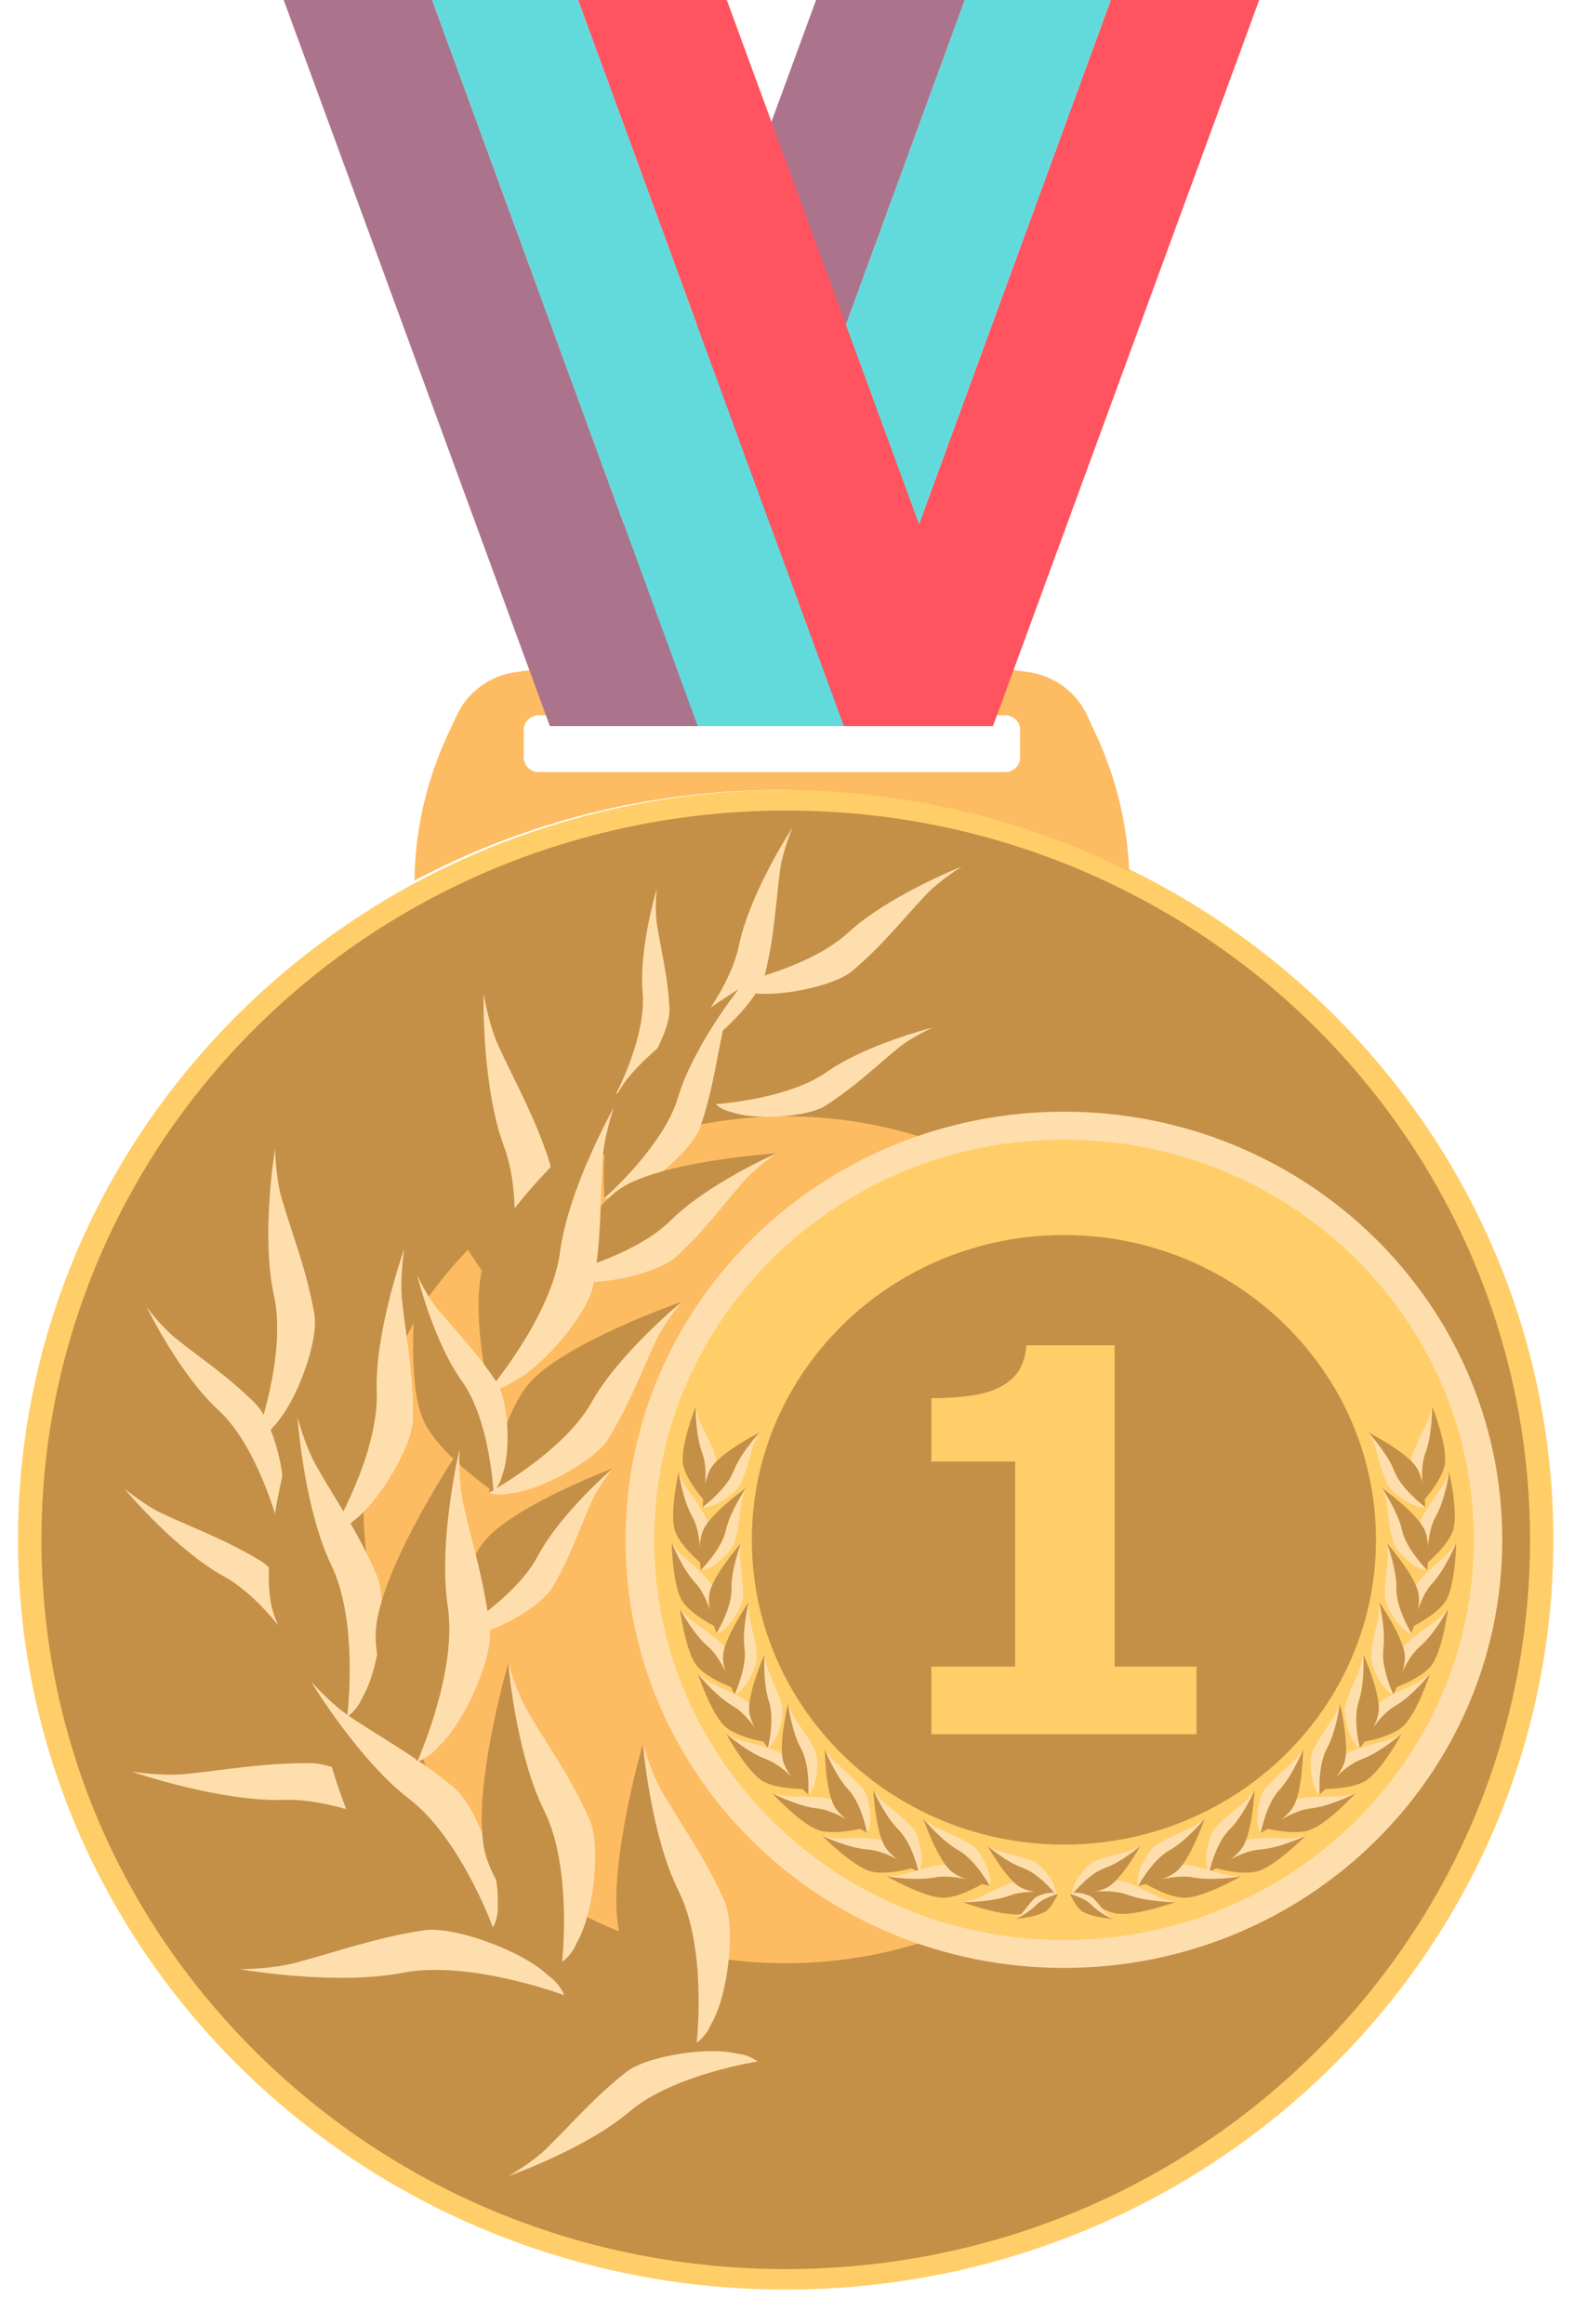 <?xml version="1.0" encoding="UTF-8" standalone="no"?>
<svg width="21" height="31" viewBox="0 0 21 31" fill="none" xmlns="http://www.w3.org/2000/svg">
   <path d="M15.135 11.626C18.453 13.28 20.725 16.649 20.725 20.537C20.725 26.06 16.139 30.537 10.482 30.537C4.826 30.537 0.24 26.06 0.24 20.537C0.24 16.741 2.407 13.438 5.599 11.744C7.051 10.975 8.714 10.537 10.482 10.537C12.157 10.537 13.739 10.93 15.135 11.626Z" fill="#FFCE68"/>
   <path d="M10.482 30.128C7.858 30.128 5.392 29.13 3.537 27.319C1.681 25.507 0.66 23.099 0.66 20.537C0.66 17.017 2.629 13.786 5.8 12.104C7.228 11.347 8.847 10.947 10.482 10.947C12.054 10.947 13.555 11.298 14.944 11.991C16.532 12.782 17.872 13.982 18.818 15.461C19.791 16.98 20.305 18.736 20.305 20.537C20.305 23.099 19.284 25.507 17.428 27.319C15.573 29.13 13.106 30.128 10.482 30.128Z" fill="#FDBC62"/>
   <path d="M10.482 28.958C8.179 28.958 6.013 28.082 4.384 26.492C2.755 24.901 1.858 22.786 1.858 20.537C1.858 17.447 3.587 14.61 6.371 13.132C7.625 12.467 9.046 12.116 10.482 12.116C11.862 12.116 13.18 12.424 14.4 13.033C15.794 13.728 16.971 14.781 17.802 16.08C18.656 17.414 19.108 18.955 19.108 20.537C19.108 22.786 18.211 24.901 16.581 26.492C14.952 28.082 12.786 28.958 10.482 28.958Z" stroke="#C49047" stroke-width="2.611" stroke-miterlimit="10"/>
   <path d="M10.483 26.247C8.92 26.247 7.452 25.653 6.347 24.575C5.243 23.496 4.634 22.062 4.634 20.537C4.634 18.442 5.807 16.518 7.694 15.516C8.545 15.065 9.509 14.827 10.483 14.827C11.418 14.827 12.312 15.036 13.139 15.448C14.085 15.92 14.882 16.634 15.446 17.515C16.025 18.419 16.331 19.465 16.331 20.537C16.331 22.062 15.723 23.496 14.618 24.575C13.514 25.653 12.045 26.247 10.483 26.247V26.247Z" stroke="#FDBC62" stroke-width="1.865" stroke-miterlimit="10"/>
   <path d="M10.482 27.49C8.58 27.49 6.792 26.767 5.447 25.454C4.102 24.14 3.361 22.394 3.361 20.537C3.361 17.985 4.789 15.643 7.087 14.423C8.123 13.874 9.297 13.584 10.482 13.584C11.622 13.584 12.71 13.839 13.717 14.341C14.868 14.915 15.84 15.785 16.526 16.857C17.231 17.959 17.604 19.231 17.604 20.537C17.604 22.394 16.863 24.14 15.518 25.454C14.173 26.767 12.385 27.49 10.482 27.49V27.49Z" stroke="#C49047" stroke-width="2.611" stroke-miterlimit="10"/>
   <path d="M13.61 10.103V9.734C13.61 9.627 13.521 9.54 13.411 9.54H7.186C7.077 9.54 6.988 9.627 6.988 9.734V10.103C6.988 10.211 7.077 10.298 7.186 10.298H13.411C13.521 10.298 13.61 10.211 13.61 10.103ZM14.636 9.827C14.897 10.395 15.042 11.006 15.065 11.626C13.669 10.93 12.088 10.537 10.413 10.537C8.644 10.537 6.981 10.975 5.53 11.744C5.537 11.084 5.684 10.431 5.961 9.827L6.091 9.546C6.235 9.231 6.535 9.011 6.885 8.963L7.266 8.91C9.278 8.635 11.32 8.635 13.332 8.91L13.713 8.963C14.063 9.011 14.363 9.231 14.507 9.546L14.636 9.827Z" fill="#FDBC62"/>
   <path d="M16.8 0L13.249 9.683H11.276L14.817 0.008V0H16.8Z" fill="#FF545F"/>
   <path d="M14.817 0V0.008L11.276 9.683H9.327L12.868 0.008V0H14.817Z" fill="#62DADC"/>
   <path d="M12.868 0V0.008L9.327 9.683H7.337L10.888 0H12.868Z" fill="#AC748C"/>
   <path d="M20.043 20.537C20.043 23.691 17.425 26.247 14.195 26.247C10.965 26.247 8.346 23.691 8.346 20.537C8.346 17.383 10.965 14.827 14.195 14.827C17.425 14.827 20.043 17.383 20.043 20.537Z" fill="#FFDEAE"/>
   <path d="M3.785 0L7.336 9.683H9.309L5.769 0.008V0H3.785Z" fill="#AC748C"/>
   <path d="M5.769 0V0.008L9.309 9.683H11.258L7.717 0.008V0H5.769Z" fill="#62DADC"/>
   <path d="M7.717 0V0.008L11.258 9.683H13.248L9.697 0H7.717Z" fill="#FF545F"/>
   <path d="M19.663 20.537C19.663 23.485 17.215 25.875 14.195 25.875C11.175 25.875 8.728 23.485 8.728 20.537C8.728 17.589 11.175 15.199 14.195 15.199C17.215 15.199 19.663 17.589 19.663 20.537Z" fill="#FFCE68"/>
   <path d="M18.358 20.537C18.358 22.782 16.494 24.602 14.195 24.602C11.896 24.602 10.031 22.782 10.031 20.537C10.031 18.292 11.896 16.472 14.195 16.472C16.494 16.472 18.358 18.292 18.358 20.537Z" fill="#C49047"/>
   <path d="M15.964 23.131H12.426V22.228H13.543V19.493H12.426V18.648C12.597 18.648 12.761 18.639 12.917 18.619C13.074 18.599 13.204 18.565 13.309 18.516C13.432 18.459 13.524 18.383 13.586 18.291C13.648 18.198 13.684 18.082 13.693 17.943H14.871V22.228H15.964V23.131Z" fill="#FFCE68"/>
   <path d="M9.282 18.759C9.282 18.759 9.282 18.76 9.282 18.76C9.282 18.785 9.28 19.14 9.371 19.376C9.465 19.62 9.385 20 9.385 20C9.385 20 9.129 19.714 9.11 19.505C9.088 19.254 9.276 18.774 9.282 18.759Z" fill="#C49047"/>
   <path d="M9.341 18.966C9.412 19.121 9.485 19.245 9.546 19.429C9.582 19.537 9.529 19.813 9.449 19.927C9.422 19.979 9.383 20 9.383 20C9.383 20 9.461 19.62 9.369 19.376C9.28 19.14 9.281 18.785 9.282 18.76C9.284 18.774 9.304 18.885 9.341 18.966Z" fill="#FFDEAE"/>
   <path d="M10.137 19.102C10.137 19.103 10.137 19.103 10.137 19.103C10.12 19.122 9.879 19.387 9.788 19.623C9.693 19.867 9.376 20.101 9.376 20.101C9.376 20.101 9.377 19.721 9.504 19.552C9.657 19.349 10.123 19.11 10.137 19.102Z" fill="#C49047"/>
   <path d="M10.043 19.297C9.993 19.46 9.965 19.601 9.888 19.78C9.842 19.885 9.615 20.057 9.476 20.09C9.421 20.111 9.376 20.101 9.376 20.101C9.376 20.101 9.693 19.867 9.788 19.623C9.879 19.387 10.12 19.122 10.137 19.103C10.13 19.115 10.069 19.212 10.043 19.297Z" fill="#FFDEAE"/>
   <path d="M9.055 19.628C9.055 19.629 9.056 19.629 9.056 19.629C9.059 19.654 9.111 20.005 9.236 20.226C9.366 20.454 9.344 20.841 9.344 20.841C9.344 20.841 9.047 20.595 8.998 20.391C8.938 20.146 9.052 19.644 9.055 19.628Z" fill="#C49047"/>
   <path d="M9.147 19.825C9.242 19.967 9.334 20.079 9.424 20.253C9.476 20.354 9.464 20.635 9.4 20.759C9.381 20.815 9.344 20.841 9.344 20.841C9.344 20.841 9.366 20.454 9.236 20.226C9.111 20.005 9.059 19.654 9.056 19.629C9.06 19.643 9.097 19.75 9.147 19.825Z" fill="#FFDEAE"/>
   <path d="M9.953 19.846C9.953 19.846 9.953 19.846 9.953 19.847C9.939 19.867 9.74 20.165 9.685 20.411C9.629 20.666 9.35 20.942 9.35 20.942C9.35 20.942 9.293 20.567 9.394 20.382C9.515 20.159 9.94 19.855 9.953 19.846Z" fill="#C49047"/>
   <path d="M9.889 20.052C9.864 20.22 9.858 20.364 9.808 20.552C9.779 20.662 9.58 20.865 9.447 20.917C9.396 20.947 9.35 20.942 9.35 20.942C9.35 20.942 9.629 20.666 9.685 20.411C9.74 20.165 9.939 19.867 9.953 19.847C9.948 19.86 9.903 19.964 9.889 20.052Z" fill="#FFDEAE"/>
   <path d="M8.962 20.572C8.962 20.573 8.963 20.573 8.963 20.573C8.972 20.596 9.105 20.926 9.28 21.113C9.46 21.305 9.53 21.687 9.53 21.687C9.53 21.687 9.183 21.515 9.087 21.327C8.971 21.102 8.962 20.588 8.962 20.572Z" fill="#C49047"/>
   <path d="M9.097 20.742C9.224 20.86 9.34 20.948 9.468 21.096C9.543 21.183 9.598 21.459 9.565 21.595C9.56 21.653 9.53 21.687 9.53 21.687C9.53 21.687 9.46 21.305 9.279 21.113C9.105 20.926 8.972 20.596 8.962 20.573C8.97 20.585 9.032 20.681 9.097 20.742Z" fill="#FFDEAE"/>
   <path d="M9.887 20.581C9.887 20.581 9.887 20.581 9.887 20.582C9.878 20.605 9.755 20.939 9.76 21.191C9.766 21.452 9.56 21.784 9.56 21.784C9.56 21.784 9.416 21.431 9.47 21.228C9.535 20.984 9.876 20.593 9.887 20.581Z" fill="#C49047"/>
   <path d="M9.874 20.796C9.889 20.965 9.917 21.106 9.913 21.301C9.911 21.414 9.766 21.657 9.649 21.737C9.606 21.778 9.56 21.784 9.56 21.784C9.56 21.784 9.766 21.452 9.76 21.191C9.755 20.939 9.878 20.605 9.887 20.582C9.885 20.595 9.866 20.707 9.874 20.796Z" fill="#FFDEAE"/>
   <path d="M9.071 21.457C9.071 21.458 9.072 21.458 9.072 21.458C9.083 21.48 9.253 21.794 9.447 21.96C9.649 22.133 9.761 22.504 9.761 22.504C9.761 22.504 9.397 22.37 9.28 22.195C9.139 21.983 9.073 21.473 9.071 21.457Z" fill="#C49047"/>
   <path d="M9.225 21.612C9.364 21.715 9.489 21.79 9.634 21.924C9.718 22.002 9.803 22.27 9.786 22.409C9.787 22.467 9.761 22.504 9.761 22.504C9.761 22.504 9.649 22.133 9.447 21.96C9.253 21.794 9.083 21.48 9.072 21.458C9.081 21.469 9.153 21.558 9.225 21.612Z" fill="#FFDEAE"/>
   <path d="M9.992 21.366C9.991 21.367 9.992 21.367 9.992 21.368C9.985 21.392 9.901 21.737 9.934 21.987C9.969 22.246 9.802 22.598 9.802 22.598C9.802 22.598 9.619 22.262 9.65 22.055C9.687 21.805 9.982 21.38 9.992 21.366Z" fill="#C49047"/>
   <path d="M10.002 21.582C10.037 21.749 10.081 21.886 10.098 22.079C10.109 22.192 9.992 22.449 9.885 22.542C9.846 22.587 9.802 22.598 9.802 22.598C9.802 22.598 9.969 22.246 9.934 21.987C9.901 21.737 9.985 21.392 9.991 21.368C9.991 21.381 9.985 21.495 10.002 21.582Z" fill="#FFDEAE"/>
   <path d="M9.312 22.326C9.312 22.326 9.313 22.326 9.313 22.326C9.328 22.346 9.555 22.623 9.777 22.752C10.008 22.884 10.189 23.229 10.189 23.229C10.189 23.229 9.806 23.164 9.658 23.012C9.479 22.83 9.317 22.341 9.312 22.326Z" fill="#C49047"/>
   <path d="M9.493 22.45C9.648 22.526 9.786 22.577 9.953 22.682C10.051 22.744 10.186 22.992 10.195 23.131C10.207 23.188 10.189 23.229 10.189 23.229C10.189 23.229 10.008 22.884 9.777 22.752C9.555 22.623 9.328 22.346 9.313 22.326C9.324 22.335 9.411 22.41 9.493 22.45Z" fill="#FFDEAE"/>
   <path d="M10.199 22.07C10.199 22.07 10.199 22.07 10.199 22.071C10.198 22.096 10.18 22.45 10.261 22.689C10.344 22.938 10.247 23.313 10.247 23.313C10.247 23.313 10.003 23.017 9.995 22.808C9.984 22.556 10.193 22.084 10.199 22.07Z" fill="#C49047"/>
   <path d="M10.25 22.279C10.314 22.437 10.381 22.564 10.434 22.751C10.465 22.86 10.4 23.133 10.315 23.244C10.286 23.295 10.246 23.313 10.246 23.313C10.246 23.313 10.34 22.938 10.259 22.689C10.181 22.45 10.198 22.096 10.199 22.071C10.201 22.084 10.216 22.197 10.25 22.279Z" fill="#FFDEAE"/>
   <path d="M9.688 23.122C9.688 23.122 9.688 23.122 9.688 23.122C9.707 23.139 9.98 23.373 10.222 23.462C10.473 23.553 10.713 23.861 10.713 23.861C10.713 23.861 10.324 23.863 10.151 23.738C9.942 23.59 9.695 23.136 9.688 23.122Z" fill="#C49047"/>
   <path d="M9.888 23.213C10.055 23.261 10.199 23.288 10.383 23.363C10.49 23.407 10.667 23.628 10.701 23.764C10.724 23.818 10.713 23.861 10.713 23.861C10.713 23.861 10.473 23.553 10.222 23.462C9.98 23.373 9.707 23.139 9.688 23.122C9.701 23.129 9.8 23.188 9.888 23.213Z" fill="#FFDEAE"/>
   <path d="M10.515 22.718C10.515 22.718 10.515 22.719 10.515 22.719C10.518 22.744 10.565 23.096 10.687 23.318C10.813 23.548 10.785 23.934 10.785 23.934C10.785 23.934 10.492 23.684 10.446 23.48C10.39 23.234 10.511 22.733 10.515 22.718Z" fill="#C49047"/>
   <path d="M10.604 22.915C10.697 23.059 10.787 23.173 10.874 23.347C10.925 23.45 10.909 23.73 10.842 23.854C10.822 23.909 10.785 23.934 10.785 23.934C10.785 23.934 10.813 23.548 10.687 23.318C10.565 23.096 10.518 22.744 10.515 22.719C10.52 22.732 10.555 22.84 10.604 22.915Z" fill="#FFDEAE"/>
   <path d="M10.302 23.916C10.302 23.917 10.303 23.917 10.303 23.917C10.325 23.928 10.649 24.091 10.905 24.119C11.171 24.148 11.481 24.39 11.481 24.39C11.481 24.39 11.104 24.483 10.905 24.404C10.666 24.31 10.313 23.928 10.302 23.916Z" fill="#C49047"/>
   <path d="M10.519 23.957C10.693 23.965 10.84 23.956 11.037 23.985C11.152 24.002 11.379 24.174 11.445 24.298C11.481 24.345 11.481 24.39 11.481 24.39C11.481 24.39 11.171 24.148 10.905 24.119C10.649 24.091 10.325 23.928 10.303 23.917C10.317 23.921 10.428 23.954 10.519 23.957Z" fill="#FFDEAE"/>
   <path d="M11.004 23.328C11.004 23.328 11.004 23.328 11.005 23.329C11.014 23.352 11.146 23.682 11.32 23.869C11.5 24.062 11.569 24.444 11.569 24.444C11.569 24.444 11.223 24.271 11.127 24.083C11.011 23.858 11.004 23.344 11.004 23.328Z" fill="#C49047"/>
   <path d="M11.139 23.498C11.265 23.616 11.381 23.704 11.509 23.853C11.584 23.94 11.638 24.216 11.604 24.352C11.599 24.41 11.569 24.444 11.569 24.444C11.569 24.444 11.5 24.062 11.32 23.869C11.146 23.682 11.013 23.352 11.004 23.329C11.012 23.341 11.073 23.437 11.139 23.498Z" fill="#FFDEAE"/>
   <path d="M10.972 24.486C10.973 24.486 10.973 24.486 10.973 24.486C10.996 24.497 11.325 24.648 11.582 24.667C11.849 24.686 12.168 24.917 12.168 24.917C12.168 24.917 11.795 25.024 11.593 24.952C11.35 24.866 10.983 24.497 10.972 24.486Z" fill="#C49047"/>
   <path d="M11.19 24.519C11.365 24.52 11.511 24.506 11.709 24.528C11.824 24.541 12.058 24.705 12.129 24.826C12.166 24.872 12.168 24.917 12.168 24.917C12.168 24.917 11.849 24.686 11.582 24.667C11.325 24.648 10.996 24.497 10.973 24.486C10.987 24.489 11.099 24.518 11.19 24.519Z" fill="#FFDEAE"/>
   <path d="M11.651 23.873C11.652 23.873 11.652 23.873 11.652 23.874C11.662 23.896 11.807 24.222 11.987 24.402C12.175 24.588 12.258 24.967 12.258 24.967C12.258 24.967 11.905 24.807 11.803 24.623C11.678 24.402 11.652 23.889 11.651 23.873Z" fill="#C49047"/>
   <path d="M11.793 24.038C11.923 24.151 12.043 24.235 12.176 24.38C12.254 24.464 12.318 24.737 12.29 24.874C12.287 24.933 12.258 24.967 12.258 24.967C12.258 24.967 12.175 24.588 11.988 24.402C11.807 24.222 11.662 23.896 11.652 23.874C11.66 23.885 11.725 23.979 11.793 24.038Z" fill="#FFDEAE"/>
   <path d="M11.833 25.025C11.834 25.025 11.834 25.025 11.834 25.025C11.859 25.03 12.218 25.088 12.471 25.039C12.733 24.987 13.104 25.126 13.104 25.126C13.104 25.126 12.774 25.327 12.56 25.311C12.302 25.292 11.847 25.034 11.833 25.025Z" fill="#C49047"/>
   <path d="M12.052 25C12.22 24.955 12.358 24.903 12.554 24.872C12.669 24.854 12.939 24.951 13.041 25.049C13.09 25.083 13.104 25.126 13.104 25.126C13.104 25.126 12.733 24.987 12.471 25.039C12.218 25.088 11.859 25.03 11.834 25.025C11.848 25.025 11.965 25.023 12.052 25Z" fill="#FFDEAE"/>
   <path d="M12.844 25.37C12.844 25.37 12.844 25.37 12.845 25.37C12.87 25.37 13.234 25.369 13.475 25.279C13.725 25.185 14.114 25.261 14.114 25.261C14.114 25.261 13.823 25.513 13.609 25.532C13.352 25.556 12.859 25.375 12.844 25.37Z" fill="#C49047"/>
   <path d="M13.056 25.309C13.214 25.237 13.34 25.163 13.529 25.101C13.639 25.065 13.921 25.116 14.039 25.195C14.093 25.221 14.114 25.261 14.114 25.261C14.114 25.261 13.725 25.185 13.475 25.279C13.234 25.369 12.87 25.37 12.845 25.37C12.859 25.367 12.973 25.346 13.056 25.309Z" fill="#FFDEAE"/>
   <path d="M12.318 24.256C12.318 24.257 12.319 24.257 12.319 24.257C12.335 24.276 12.564 24.551 12.788 24.677C13.02 24.808 13.205 25.151 13.205 25.151C13.205 25.151 12.821 25.089 12.671 24.939C12.491 24.759 12.323 24.271 12.318 24.256Z" fill="#C49047"/>
   <path d="M12.5 24.378C12.657 24.453 12.795 24.502 12.963 24.606C13.062 24.667 13.199 24.913 13.21 25.053C13.223 25.11 13.205 25.151 13.205 25.151C13.205 25.151 13.02 24.808 12.788 24.677C12.564 24.551 12.335 24.276 12.319 24.257C12.33 24.266 12.418 24.339 12.5 24.378Z" fill="#FFDEAE"/>
   <path d="M13.175 24.619C13.176 24.619 13.176 24.619 13.176 24.619C13.193 24.634 13.434 24.837 13.646 24.912C13.867 24.99 14.08 25.258 14.08 25.258C14.08 25.258 13.739 25.262 13.587 25.155C13.403 25.026 13.182 24.631 13.175 24.619Z" fill="#C49047"/>
   <path d="M13.352 24.697C13.498 24.738 13.625 24.76 13.787 24.824C13.881 24.862 14.038 25.054 14.069 25.173C14.089 25.22 14.08 25.258 14.08 25.258C14.08 25.258 13.867 24.99 13.646 24.912C13.434 24.837 13.193 24.634 13.177 24.619C13.187 24.625 13.275 24.676 13.352 24.697Z" fill="#FFDEAE"/>
   <path d="M13.552 25.594C13.552 25.593 13.552 25.593 13.552 25.593C13.564 25.588 13.732 25.506 13.822 25.41C13.916 25.311 14.114 25.259 14.114 25.259C14.114 25.259 14.038 25.441 13.944 25.497C13.831 25.566 13.56 25.593 13.552 25.594Z" fill="#C49047"/>
   <path d="M13.636 25.518C13.692 25.45 13.733 25.387 13.806 25.316C13.848 25.275 13.991 25.235 14.064 25.246C14.095 25.246 14.114 25.259 14.114 25.259C14.114 25.259 13.916 25.311 13.822 25.41C13.732 25.506 13.564 25.588 13.553 25.593C13.558 25.589 13.606 25.554 13.636 25.518Z" fill="#FFDEAE"/>
   <path d="M19.108 18.759C19.109 18.759 19.108 18.76 19.108 18.76C19.109 18.785 19.11 19.14 19.019 19.376C18.925 19.62 19.005 20 19.005 20C19.005 20 19.262 19.714 19.28 19.505C19.302 19.254 19.115 18.774 19.108 18.759Z" fill="#C49047"/>
   <path d="M19.042 18.966C18.971 19.121 18.898 19.245 18.837 19.429C18.802 19.537 18.854 19.813 18.935 19.927C18.961 19.979 19.001 20 19.001 20C19.001 20 18.923 19.62 19.015 19.376C19.103 19.14 19.102 18.785 19.102 18.76C19.099 18.774 19.079 18.885 19.042 18.966Z" fill="#FFDEAE"/>
   <path d="M18.253 19.102C18.253 19.103 18.253 19.103 18.253 19.103C18.27 19.122 18.512 19.387 18.603 19.623C18.697 19.867 19.014 20.101 19.014 20.101C19.014 20.101 19.014 19.721 18.886 19.552C18.733 19.349 18.267 19.11 18.253 19.102Z" fill="#C49047"/>
   <path d="M18.347 19.297C18.397 19.46 18.425 19.601 18.502 19.78C18.548 19.885 18.775 20.057 18.914 20.09C18.969 20.111 19.014 20.101 19.014 20.101C19.014 20.101 18.697 19.867 18.602 19.623C18.511 19.387 18.27 19.122 18.253 19.103C18.26 19.115 18.321 19.212 18.347 19.297Z" fill="#FFDEAE"/>
   <path d="M19.335 19.628C19.335 19.629 19.334 19.629 19.334 19.629C19.331 19.654 19.279 20.005 19.154 20.226C19.024 20.454 19.046 20.841 19.046 20.841C19.046 20.841 19.343 20.595 19.392 20.391C19.452 20.146 19.338 19.644 19.335 19.628Z" fill="#C49047"/>
   <path d="M19.243 19.825C19.148 19.967 19.056 20.079 18.966 20.253C18.914 20.354 18.926 20.635 18.991 20.759C19.009 20.815 19.047 20.841 19.047 20.841C19.047 20.841 19.024 20.454 19.154 20.226C19.279 20.005 19.331 19.654 19.334 19.629C19.33 19.643 19.293 19.75 19.243 19.825Z" fill="#FFDEAE"/>
   <path d="M18.437 19.846C18.437 19.846 18.437 19.846 18.437 19.847C18.451 19.867 18.65 20.165 18.705 20.411C18.762 20.666 19.04 20.942 19.04 20.942C19.04 20.942 19.097 20.567 18.996 20.382C18.875 20.159 18.45 19.855 18.437 19.846Z" fill="#C49047"/>
   <path d="M18.501 20.052C18.526 20.22 18.532 20.364 18.582 20.552C18.611 20.662 18.81 20.865 18.943 20.917C18.995 20.947 19.04 20.942 19.04 20.942C19.04 20.942 18.762 20.666 18.705 20.411C18.65 20.165 18.451 19.867 18.437 19.847C18.442 19.86 18.488 19.964 18.501 20.052Z" fill="#FFDEAE"/>
   <path d="M19.428 20.572C19.428 20.573 19.428 20.573 19.428 20.573C19.419 20.596 19.285 20.926 19.111 21.113C18.93 21.305 18.86 21.687 18.86 21.687C18.86 21.687 19.207 21.515 19.303 21.327C19.419 21.102 19.428 20.588 19.428 20.572Z" fill="#C49047"/>
   <path d="M19.293 20.742C19.166 20.86 19.05 20.948 18.922 21.096C18.847 21.183 18.792 21.459 18.825 21.595C18.83 21.653 18.86 21.687 18.86 21.687C18.86 21.687 18.93 21.305 19.111 21.113C19.285 20.926 19.419 20.596 19.428 20.573C19.42 20.585 19.358 20.681 19.293 20.742Z" fill="#FFDEAE"/>
   <path d="M18.503 20.581C18.503 20.581 18.503 20.581 18.503 20.582C18.512 20.605 18.635 20.939 18.63 21.191C18.625 21.452 18.83 21.784 18.83 21.784C18.83 21.784 18.974 21.431 18.92 21.228C18.855 20.984 18.514 20.593 18.503 20.581Z" fill="#C49047"/>
   <path d="M18.516 20.796C18.501 20.965 18.473 21.106 18.477 21.301C18.479 21.414 18.625 21.657 18.741 21.737C18.785 21.778 18.83 21.784 18.83 21.784C18.83 21.784 18.625 21.452 18.63 21.191C18.635 20.939 18.512 20.605 18.503 20.582C18.505 20.595 18.524 20.707 18.516 20.796Z" fill="#FFDEAE"/>
   <path d="M19.319 21.457C19.319 21.458 19.319 21.458 19.318 21.458C19.307 21.48 19.137 21.794 18.943 21.96C18.741 22.133 18.629 22.504 18.629 22.504C18.629 22.504 18.993 22.37 19.11 22.195C19.251 21.983 19.317 21.473 19.319 21.457Z" fill="#C49047"/>
   <path d="M19.165 21.612C19.026 21.715 18.901 21.79 18.756 21.924C18.672 22.002 18.587 22.27 18.604 22.409C18.603 22.467 18.629 22.504 18.629 22.504C18.629 22.504 18.741 22.133 18.943 21.96C19.137 21.794 19.307 21.48 19.318 21.458C19.309 21.469 19.237 21.558 19.165 21.612Z" fill="#FFDEAE"/>
   <path d="M18.399 21.366C18.399 21.367 18.399 21.367 18.399 21.368C18.405 21.392 18.489 21.737 18.456 21.987C18.421 22.246 18.588 22.598 18.588 22.598C18.588 22.598 18.771 22.262 18.74 22.055C18.703 21.805 18.408 21.38 18.399 21.366Z" fill="#C49047"/>
   <path d="M18.388 21.582C18.353 21.749 18.309 21.886 18.292 22.079C18.281 22.192 18.398 22.449 18.505 22.542C18.544 22.587 18.588 22.598 18.588 22.598C18.588 22.598 18.421 22.246 18.456 21.987C18.489 21.737 18.405 21.392 18.399 21.368C18.399 21.381 18.406 21.495 18.388 21.582Z" fill="#FFDEAE"/>
   <path d="M19.078 22.326C19.078 22.326 19.078 22.326 19.077 22.326C19.062 22.346 18.835 22.623 18.613 22.752C18.382 22.884 18.201 23.229 18.201 23.229C18.201 23.229 18.584 23.164 18.733 23.012C18.911 22.83 19.073 22.341 19.078 22.326Z" fill="#C49047"/>
   <path d="M18.897 22.45C18.742 22.526 18.604 22.577 18.437 22.682C18.339 22.744 18.204 22.992 18.195 23.131C18.183 23.188 18.201 23.229 18.201 23.229C18.201 23.229 18.382 22.884 18.613 22.752C18.835 22.623 19.062 22.346 19.077 22.326C19.066 22.335 18.979 22.41 18.897 22.45Z" fill="#FFDEAE"/>
   <path d="M18.191 22.07C18.191 22.07 18.191 22.07 18.191 22.071C18.192 22.096 18.21 22.45 18.13 22.689C18.046 22.938 18.144 23.313 18.144 23.313C18.144 23.313 18.387 23.017 18.396 22.808C18.407 22.556 18.198 22.084 18.191 22.07Z" fill="#C49047"/>
   <path d="M18.135 22.279C18.07 22.437 18.003 22.564 17.95 22.751C17.919 22.86 17.984 23.133 18.07 23.244C18.098 23.295 18.139 23.313 18.139 23.313C18.139 23.313 18.044 22.938 18.125 22.689C18.203 22.45 18.186 22.096 18.185 22.071C18.183 22.084 18.168 22.197 18.135 22.279Z" fill="#FFDEAE"/>
   <path d="M18.703 23.122C18.702 23.122 18.702 23.122 18.702 23.122C18.683 23.139 18.41 23.373 18.168 23.462C17.918 23.553 17.677 23.861 17.677 23.861C17.677 23.861 18.066 23.863 18.239 23.738C18.448 23.59 18.695 23.136 18.703 23.122Z" fill="#C49047"/>
   <path d="M18.503 23.213C18.336 23.261 18.191 23.288 18.007 23.363C17.9 23.407 17.723 23.628 17.689 23.764C17.666 23.818 17.677 23.861 17.677 23.861C17.677 23.861 17.918 23.553 18.168 23.462C18.41 23.373 18.683 23.139 18.702 23.122C18.69 23.129 18.59 23.188 18.503 23.213Z" fill="#FFDEAE"/>
   <path d="M17.875 22.718C17.875 22.718 17.875 22.719 17.875 22.719C17.872 22.744 17.826 23.096 17.703 23.318C17.577 23.548 17.605 23.934 17.605 23.934C17.605 23.934 17.898 23.684 17.944 23.48C18 23.234 17.879 22.733 17.875 22.718Z" fill="#C49047"/>
   <path d="M17.787 22.915C17.694 23.059 17.603 23.173 17.516 23.347C17.465 23.45 17.482 23.73 17.548 23.854C17.568 23.909 17.605 23.934 17.605 23.934C17.605 23.934 17.577 23.548 17.703 23.318C17.826 23.096 17.872 22.744 17.875 22.719C17.87 22.732 17.835 22.84 17.787 22.915Z" fill="#FFDEAE"/>
   <path d="M18.088 23.916C18.088 23.917 18.087 23.917 18.087 23.917C18.065 23.928 17.741 24.091 17.485 24.119C17.219 24.148 16.909 24.39 16.909 24.39C16.909 24.39 17.286 24.483 17.485 24.404C17.724 24.31 18.077 23.928 18.088 23.916Z" fill="#C49047"/>
   <path d="M17.871 23.957C17.697 23.965 17.55 23.956 17.354 23.985C17.239 24.002 17.012 24.174 16.945 24.298C16.91 24.345 16.909 24.39 16.909 24.39C16.909 24.39 17.219 24.148 17.485 24.119C17.741 24.091 18.065 23.928 18.087 23.917C18.074 23.921 17.962 23.954 17.871 23.957Z" fill="#FFDEAE"/>
   <path d="M17.386 23.328C17.386 23.328 17.386 23.328 17.386 23.329C17.377 23.352 17.244 23.682 17.07 23.869C16.89 24.062 16.821 24.444 16.821 24.444C16.821 24.444 17.167 24.271 17.263 24.083C17.379 23.858 17.386 23.344 17.386 23.328Z" fill="#C49047"/>
   <path d="M17.251 23.498C17.125 23.616 17.009 23.704 16.881 23.853C16.806 23.94 16.752 24.216 16.786 24.352C16.791 24.41 16.821 24.444 16.821 24.444C16.821 24.444 16.89 24.062 17.07 23.869C17.244 23.682 17.377 23.352 17.386 23.329C17.378 23.341 17.317 23.437 17.251 23.498Z" fill="#FFDEAE"/>
   <path d="M17.418 24.486C17.418 24.486 17.418 24.486 17.417 24.486C17.394 24.497 17.065 24.648 16.808 24.667C16.541 24.686 16.222 24.917 16.222 24.917C16.222 24.917 16.596 25.024 16.797 24.952C17.04 24.866 17.407 24.497 17.418 24.486Z" fill="#C49047"/>
   <path d="M17.2 24.519C17.026 24.52 16.879 24.506 16.681 24.528C16.566 24.541 16.333 24.705 16.261 24.826C16.224 24.872 16.222 24.917 16.222 24.917C16.222 24.917 16.541 24.686 16.808 24.667C17.065 24.648 17.394 24.497 17.417 24.486C17.403 24.489 17.291 24.518 17.2 24.519Z" fill="#FFDEAE"/>
   <path d="M16.738 23.873C16.738 23.873 16.738 23.873 16.738 23.874C16.728 23.896 16.583 24.222 16.402 24.402C16.215 24.588 16.132 24.967 16.132 24.967C16.132 24.967 16.485 24.807 16.587 24.623C16.711 24.402 16.738 23.889 16.738 23.873Z" fill="#C49047"/>
   <path d="M16.597 24.038C16.467 24.151 16.348 24.235 16.214 24.38C16.136 24.464 16.072 24.737 16.1 24.874C16.103 24.933 16.132 24.967 16.132 24.967C16.132 24.967 16.215 24.588 16.402 24.402C16.583 24.222 16.728 23.896 16.738 23.874C16.73 23.885 16.665 23.979 16.597 24.038Z" fill="#FFDEAE"/>
   <path d="M16.557 25.025C16.557 25.025 16.556 25.025 16.556 25.025C16.531 25.03 16.172 25.088 15.919 25.039C15.657 24.987 15.286 25.126 15.286 25.126C15.286 25.126 15.616 25.327 15.83 25.311C16.088 25.292 16.543 25.034 16.557 25.025Z" fill="#C49047"/>
   <path d="M16.338 25C16.17 24.955 16.032 24.903 15.836 24.872C15.721 24.854 15.451 24.951 15.349 25.049C15.301 25.083 15.286 25.126 15.286 25.126C15.286 25.126 15.657 24.987 15.919 25.039C16.172 25.088 16.531 25.03 16.556 25.025C16.542 25.025 16.425 25.023 16.338 25Z" fill="#FFDEAE"/>
   <path d="M16.072 24.256C16.072 24.257 16.071 24.257 16.071 24.257C16.055 24.276 15.826 24.551 15.602 24.677C15.37 24.808 15.185 25.151 15.185 25.151C15.185 25.151 15.569 25.089 15.719 24.939C15.9 24.759 16.067 24.271 16.072 24.256Z" fill="#C49047"/>
   <path d="M15.89 24.378C15.733 24.453 15.595 24.502 15.427 24.606C15.329 24.667 15.191 24.913 15.181 25.053C15.167 25.11 15.185 25.151 15.185 25.151C15.185 25.151 15.37 24.808 15.602 24.677C15.826 24.551 16.055 24.276 16.071 24.257C16.06 24.266 15.972 24.339 15.89 24.378Z" fill="#FFDEAE"/>
   <path d="M15.684 25.368C15.683 25.368 15.683 25.368 15.682 25.368C15.657 25.368 15.293 25.364 15.053 25.273C14.804 25.177 14.414 25.25 14.414 25.25C14.414 25.25 14.703 25.505 14.917 25.525C15.174 25.55 15.668 25.374 15.684 25.368Z" fill="#C49047"/>
   <path d="M15.472 25.305C15.315 25.233 15.189 25.158 15.001 25.095C14.891 25.057 14.608 25.107 14.49 25.186C14.436 25.211 14.414 25.25 14.414 25.25C14.414 25.25 14.804 25.177 15.053 25.273C15.293 25.364 15.657 25.368 15.682 25.368C15.668 25.365 15.554 25.343 15.472 25.305Z" fill="#FFDEAE"/>
   <path d="M15.214 24.619C15.214 24.619 15.214 24.619 15.213 24.619C15.197 24.634 14.956 24.837 14.744 24.912C14.523 24.99 14.31 25.258 14.31 25.258C14.31 25.258 14.651 25.262 14.803 25.155C14.987 25.026 15.208 24.631 15.214 24.619Z" fill="#C49047"/>
   <path d="M15.039 24.697C14.892 24.738 14.765 24.76 14.604 24.824C14.509 24.862 14.352 25.054 14.322 25.173C14.301 25.22 14.31 25.258 14.31 25.258C14.31 25.258 14.523 24.99 14.744 24.912C14.956 24.837 15.197 24.634 15.214 24.619C15.203 24.625 15.115 24.676 15.039 24.697Z" fill="#FFDEAE"/>
   <path d="M14.838 25.594C14.838 25.593 14.838 25.593 14.838 25.593C14.826 25.588 14.658 25.506 14.568 25.41C14.474 25.311 14.276 25.259 14.276 25.259C14.276 25.259 14.352 25.441 14.446 25.497C14.56 25.566 14.83 25.593 14.838 25.594Z" fill="#C49047"/>
   <path d="M14.755 25.518C14.698 25.45 14.657 25.387 14.585 25.316C14.542 25.275 14.399 25.235 14.326 25.246C14.296 25.246 14.276 25.259 14.276 25.259C14.276 25.259 14.474 25.311 14.568 25.41C14.658 25.506 14.826 25.588 14.838 25.593C14.832 25.589 14.784 25.554 14.755 25.518Z" fill="#FFDEAE"/>
   <path d="M11.737 13.164C9.005 13.703 6.932 15.294 5.76 17.224C4.794 18.811 4.657 20.088 5.066 21.602C7.038 29.234 9.839 25.222 13.602 28.941C13.634 28.973 13.629 29.015 13.602 29.039L13.316 29.302C13.29 29.326 13.247 29.328 13.219 29.299C10.898 27.03 9.098 27.894 7.253 26.636C5.686 25.556 5.007 23.299 4.58 21.421C4.163 19.58 4.729 17.937 5.929 16.392C6.001 16.296 6.227 16.033 6.265 15.992C7.737 14.427 9.456 13.42 11.737 13.164Z" fill="#C49047"/>
   <path d="M3.668 15.323C3.668 15.325 3.669 15.325 3.668 15.326C3.656 15.403 3.484 16.505 3.655 17.278C3.833 18.079 3.405 19.222 3.405 19.222C3.405 19.222 2.743 18.22 2.785 17.564C2.834 16.774 3.643 15.367 3.668 15.323Z" fill="#C49047"/>
   <path d="M3.761 15.994C3.913 16.507 4.087 16.925 4.194 17.526C4.257 17.877 3.959 18.709 3.649 19.026C3.541 19.176 3.406 19.222 3.406 19.222C3.406 19.222 3.833 18.079 3.655 17.278C3.484 16.505 3.656 15.403 3.669 15.326C3.671 15.37 3.682 15.726 3.761 15.994Z" fill="#FFDEAE"/>
   <path d="M5.395 16.654C5.394 16.655 5.394 16.656 5.394 16.657C5.367 16.73 4.998 17.785 5.026 18.575C5.055 19.395 4.427 20.445 4.427 20.445C4.427 20.445 3.957 19.345 4.118 18.706C4.31 17.937 5.361 16.692 5.395 16.654Z" fill="#C49047"/>
   <path d="M5.363 17.33C5.42 17.861 5.515 18.303 5.511 18.913C5.51 19.269 5.065 20.036 4.702 20.295C4.569 20.424 4.427 20.445 4.427 20.445C4.427 20.445 5.055 19.395 5.026 18.575C4.998 17.785 5.368 16.73 5.394 16.657C5.388 16.7 5.334 17.053 5.363 17.33Z" fill="#FFDEAE"/>
   <path d="M1.953 17.427C1.954 17.428 1.954 17.429 1.955 17.43C1.984 17.489 2.408 18.342 2.91 18.803C3.431 19.281 3.697 20.283 3.697 20.283C3.697 20.283 2.737 19.893 2.442 19.414C2.086 18.837 1.957 17.47 1.953 17.427Z" fill="#C49047"/>
   <path d="M2.349 17.854C2.71 18.141 3.038 18.352 3.41 18.723C3.628 18.939 3.831 19.662 3.771 20.031C3.769 20.187 3.696 20.283 3.696 20.283C3.696 20.283 3.431 19.281 2.91 18.803C2.408 18.342 1.984 17.489 1.955 17.43C1.977 17.459 2.161 17.704 2.349 17.854Z" fill="#FFDEAE"/>
   <path d="M1.653 19.849C1.654 19.85 1.655 19.85 1.656 19.851C1.7 19.905 2.354 20.675 2.987 21.025C3.644 21.387 4.173 22.349 4.173 22.349C4.173 22.349 3.09 22.185 2.665 21.765C2.151 21.261 1.668 19.892 1.653 19.849Z" fill="#C49047"/>
   <path d="M2.169 20.189C2.612 20.395 3.003 20.532 3.48 20.82C3.758 20.989 4.152 21.68 4.185 22.073C4.223 22.233 4.173 22.349 4.173 22.349C4.173 22.349 3.644 21.387 2.987 21.025C2.354 20.675 1.7 19.905 1.656 19.851C1.686 19.876 1.938 20.081 2.169 20.189Z" fill="#FFDEAE"/>
   <path d="M3.969 18.9C3.969 18.901 3.97 18.902 3.97 18.903C3.975 18.983 4.064 20.135 4.421 20.877C4.792 21.646 4.633 22.896 4.633 22.896C4.633 22.896 3.725 22.036 3.611 21.363C3.472 20.554 3.953 18.95 3.969 18.9Z" fill="#C49047"/>
   <path d="M4.222 19.556C4.498 20.039 4.773 20.422 5.025 21.005C5.172 21.345 5.069 22.253 4.832 22.644C4.759 22.82 4.632 22.896 4.632 22.896C4.632 22.896 4.792 21.646 4.421 20.877C4.064 20.135 3.975 18.983 3.969 18.903C3.982 18.947 4.078 19.304 4.222 19.556Z" fill="#FFDEAE"/>
   <path d="M1.754 23.628C1.755 23.629 1.756 23.628 1.757 23.629C1.835 23.656 2.953 24.032 3.792 24.006C4.662 23.978 5.775 24.617 5.775 24.617C5.775 24.617 4.606 25.089 3.928 24.925C3.112 24.729 1.794 23.662 1.754 23.628Z" fill="#C49047"/>
   <path d="M2.471 23.661C3.035 23.605 3.504 23.511 4.152 23.516C4.53 23.518 5.343 23.97 5.617 24.337C5.753 24.473 5.775 24.617 5.775 24.617C5.775 24.617 4.662 23.978 3.792 24.006C2.953 24.032 1.835 23.656 1.757 23.629C1.803 23.635 2.177 23.69 2.471 23.661Z" fill="#FFDEAE"/>
   <path d="M4.148 22.425C4.148 22.427 4.149 22.427 4.15 22.428C4.192 22.497 4.8 23.487 5.46 23.994C6.145 24.519 6.577 25.707 6.577 25.707C6.577 25.707 5.371 25.335 4.96 24.784C4.464 24.121 4.157 22.477 4.148 22.425Z" fill="#C49047"/>
   <path d="M4.675 22.901C5.144 23.212 5.566 23.434 6.059 23.844C6.346 24.084 6.672 24.94 6.64 25.393C6.655 25.583 6.577 25.707 6.577 25.707C6.577 25.707 6.145 24.519 5.46 23.994C4.8 23.487 4.192 22.497 4.15 22.428C4.181 22.461 4.431 22.739 4.675 22.901Z" fill="#FFDEAE"/>
   <path d="M6.782 22.177C6.782 22.179 6.782 22.179 6.782 22.181C6.789 22.261 6.894 23.411 7.261 24.148C7.642 24.912 7.499 26.165 7.499 26.165C7.499 26.165 6.58 25.316 6.457 24.645C6.307 23.838 6.767 22.227 6.782 22.177Z" fill="#C49047"/>
   <path d="M7.043 22.83C7.326 23.31 7.606 23.689 7.866 24.268C8.018 24.606 7.928 25.516 7.696 25.91C7.625 26.087 7.499 26.165 7.499 26.165C7.499 26.165 7.642 24.912 7.261 24.148C6.894 23.411 6.789 22.261 6.782 22.181C6.795 22.224 6.896 22.58 7.043 22.83Z" fill="#FFDEAE"/>
   <path d="M8.578 23.256C8.578 23.257 8.578 23.258 8.578 23.259C8.585 23.34 8.69 24.489 9.057 25.227C9.438 25.991 9.295 27.244 9.295 27.244C9.295 27.244 8.376 26.395 8.253 25.724C8.103 24.916 8.563 23.306 8.578 23.256Z" fill="#C49047"/>
   <path d="M8.839 23.909C9.122 24.388 9.402 24.768 9.662 25.347C9.814 25.685 9.724 26.594 9.492 26.988C9.421 27.165 9.295 27.244 9.295 27.244C9.295 27.244 9.438 25.991 9.057 25.227C8.69 24.489 8.585 23.34 8.578 23.259C8.591 23.302 8.692 23.658 8.839 23.909Z" fill="#FFDEAE"/>
   <path d="M3.197 26.265C3.199 26.265 3.2 26.265 3.201 26.265C3.286 26.28 4.508 26.48 5.37 26.312C6.264 26.137 7.527 26.61 7.527 26.61C7.527 26.61 6.402 27.295 5.673 27.239C4.796 27.174 3.245 26.293 3.197 26.265Z" fill="#C49047"/>
   <path d="M3.944 26.178C4.517 26.026 4.985 25.849 5.655 25.745C6.046 25.684 6.966 26.014 7.314 26.348C7.479 26.465 7.527 26.61 7.527 26.61C7.527 26.61 6.264 26.137 5.37 26.312C4.508 26.48 3.286 26.28 3.201 26.265C3.249 26.264 3.646 26.258 3.944 26.178Z" fill="#FFDEAE"/>
   <path d="M6.782 29.025C6.784 29.024 6.784 29.024 6.785 29.023C6.854 28.999 7.836 28.643 8.396 28.165C8.976 27.669 10.106 27.495 10.106 27.495C10.106 27.495 9.577 28.46 9.019 28.72C8.347 29.033 6.83 29.026 6.782 29.025Z" fill="#C49047"/>
   <path d="M7.293 28.654C7.647 28.306 7.914 27.984 8.36 27.632C8.621 27.427 9.438 27.289 9.837 27.391C10.008 27.409 10.106 27.495 10.106 27.495C10.106 27.495 8.976 27.669 8.396 28.165C7.836 28.643 6.854 28.999 6.785 29.023C6.82 29.003 7.108 28.835 7.293 28.654Z" fill="#FFDEAE"/>
   <path d="M12.835 11.555C12.834 11.556 12.834 11.556 12.833 11.557C12.768 11.582 11.837 11.959 11.316 12.439C10.777 12.936 9.698 13.143 9.698 13.143C9.698 13.143 10.17 12.196 10.697 11.927C11.332 11.603 12.79 11.556 12.835 11.555Z" fill="#C49047"/>
   <path d="M12.358 11.93C12.031 12.277 11.787 12.596 11.371 12.95C11.128 13.156 10.348 13.317 9.96 13.233C9.795 13.222 9.698 13.143 9.698 13.143C9.698 13.143 10.777 12.936 11.316 12.439C11.837 11.959 12.768 11.582 12.833 11.557C12.8 11.578 12.53 11.749 12.358 11.93Z" fill="#FFDEAE"/>
   <path d="M10.574 11.035C10.573 11.036 10.574 11.037 10.573 11.037C10.535 11.095 9.999 11.928 9.859 12.613C9.713 13.323 8.955 14.102 8.955 14.102C8.955 14.102 8.78 13.063 9.051 12.546C9.376 11.923 10.538 11.061 10.574 11.035Z" fill="#C49047"/>
   <path d="M10.407 11.61C10.345 12.078 10.335 12.476 10.205 12.999C10.13 13.305 9.589 13.877 9.223 14.027C9.082 14.111 8.955 14.102 8.955 14.102C8.955 14.102 9.713 13.323 9.858 12.613C9.999 11.928 10.535 11.095 10.573 11.037C10.559 11.073 10.439 11.366 10.407 11.61Z" fill="#FFDEAE"/>
   <path d="M8.762 11.857C8.761 11.857 8.762 11.858 8.761 11.859C8.745 11.912 8.524 12.675 8.574 13.236C8.627 13.818 8.22 14.587 8.22 14.587C8.22 14.587 7.844 13.822 7.933 13.363C8.04 12.809 8.739 11.885 8.762 11.857Z" fill="#C49047"/>
   <path d="M8.766 12.338C8.827 12.714 8.911 13.024 8.932 13.458C8.945 13.711 8.658 14.273 8.41 14.47C8.321 14.567 8.22 14.587 8.22 14.587C8.22 14.587 8.627 13.818 8.574 13.236C8.524 12.675 8.745 11.912 8.761 11.859C8.759 11.89 8.734 12.142 8.766 12.338Z" fill="#FFDEAE"/>
   <path d="M12.445 13.704C12.444 13.704 12.444 13.704 12.443 13.705C12.383 13.72 11.535 13.941 11.03 14.298C10.506 14.667 9.549 14.726 9.549 14.726C9.549 14.726 10.068 13.961 10.555 13.787C11.14 13.577 12.406 13.699 12.445 13.704Z" fill="#C49047"/>
   <path d="M11.989 13.974C11.666 14.238 11.418 14.486 11.017 14.745C10.783 14.897 10.09 14.949 9.765 14.833C9.624 14.805 9.549 14.726 9.549 14.726C9.549 14.726 10.506 14.667 11.03 14.298C11.535 13.941 12.383 13.72 12.443 13.705C12.412 13.72 12.158 13.837 11.989 13.974Z" fill="#FFDEAE"/>
   <path d="M9.855 13.193C9.854 13.194 9.854 13.194 9.854 13.195C9.813 13.247 9.235 13.996 9.046 14.636C8.849 15.299 8.065 15.979 8.065 15.979C8.065 15.979 7.984 14.979 8.284 14.509C8.644 13.942 9.818 13.215 9.855 13.193Z" fill="#C49047"/>
   <path d="M9.649 13.726C9.552 14.165 9.51 14.543 9.343 15.03C9.247 15.315 8.685 15.815 8.326 15.93C8.184 15.998 8.065 15.979 8.065 15.979C8.065 15.979 8.849 15.299 9.046 14.636C9.235 13.996 9.813 13.247 9.854 13.195C9.837 13.228 9.7 13.496 9.649 13.726Z" fill="#FFDEAE"/>
   <path d="M10.363 15.382C10.362 15.382 10.361 15.383 10.36 15.383C10.299 15.41 9.427 15.802 8.949 16.278C8.454 16.771 7.434 17.007 7.434 17.007C7.434 17.007 7.848 16.088 8.34 15.813C8.932 15.481 10.319 15.384 10.363 15.382Z" fill="#C49047"/>
   <path d="M9.923 15.755C9.624 16.098 9.403 16.41 9.02 16.762C8.797 16.968 8.06 17.149 7.687 17.084C7.53 17.079 7.434 17.007 7.434 17.007C7.434 17.007 8.454 16.771 8.949 16.278C9.427 15.802 10.299 15.41 10.36 15.383C10.33 15.404 10.079 15.577 9.923 15.755Z" fill="#FFDEAE"/>
   <path d="M6.452 13.255C6.452 13.257 6.453 13.258 6.453 13.259C6.45 13.341 6.434 14.514 6.726 15.296C7.03 16.107 6.752 17.359 6.752 17.359C6.752 17.359 5.914 16.407 5.861 15.717C5.796 14.886 6.432 13.305 6.452 13.255Z" fill="#C49047"/>
   <path d="M6.647 13.942C6.882 14.456 7.124 14.867 7.325 15.479C7.442 15.836 7.254 16.746 6.978 17.121C6.887 17.292 6.752 17.359 6.752 17.359C6.752 17.359 7.03 16.107 6.726 15.296C6.434 14.514 6.45 13.341 6.452 13.259C6.461 13.304 6.525 13.674 6.647 13.942Z" fill="#FFDEAE"/>
   <path d="M8.19 14.768C8.189 14.769 8.189 14.77 8.189 14.771C8.148 14.842 7.58 15.876 7.471 16.702C7.359 17.559 6.522 18.545 6.522 18.545C6.522 18.545 6.226 17.324 6.505 16.687C6.839 15.92 8.148 14.802 8.19 14.768Z" fill="#C49047"/>
   <path d="M8.039 15.465C8.006 16.026 8.027 16.501 7.917 17.134C7.853 17.504 7.257 18.227 6.835 18.435C6.674 18.547 6.522 18.545 6.522 18.545C6.522 18.545 7.359 17.559 7.472 16.702C7.581 15.876 8.148 14.842 8.189 14.771C8.175 14.815 8.057 15.172 8.039 15.465Z" fill="#FFDEAE"/>
   <path d="M9.101 17.359C9.101 17.359 9.1 17.36 9.099 17.361C9.043 17.407 8.247 18.07 7.891 18.707C7.521 19.367 6.522 19.909 6.522 19.909C6.522 19.909 6.679 18.826 7.111 18.395C7.631 17.876 9.057 17.374 9.101 17.359Z" fill="#C49047"/>
   <path d="M8.753 17.878C8.544 18.323 8.407 18.715 8.112 19.195C7.94 19.475 7.222 19.877 6.812 19.916C6.645 19.957 6.522 19.909 6.522 19.909C6.522 19.909 7.521 19.367 7.891 18.707C8.247 18.07 9.043 17.407 9.099 17.361C9.074 17.392 8.863 17.646 8.753 17.878Z" fill="#FFDEAE"/>
   <path d="M5.566 17.007C5.566 17.008 5.567 17.008 5.567 17.009C5.581 17.068 5.799 17.912 6.162 18.418C6.538 18.942 6.584 19.891 6.584 19.891C6.584 19.891 5.797 19.366 5.624 18.881C5.415 18.297 5.561 17.046 5.566 17.007Z" fill="#C49047"/>
   <path d="M5.84 17.462C6.109 17.786 6.363 18.036 6.627 18.437C6.781 18.671 6.824 19.358 6.699 19.678C6.668 19.818 6.584 19.891 6.584 19.891C6.584 19.891 6.538 18.942 6.162 18.418C5.799 17.912 5.581 17.068 5.567 17.009C5.582 17.04 5.7 17.293 5.84 17.462Z" fill="#FFDEAE"/>
   <path d="M8.175 19.584C8.174 19.585 8.174 19.585 8.173 19.586C8.127 19.626 7.464 20.208 7.174 20.757C6.874 21.327 6.036 21.809 6.036 21.809C6.036 21.809 6.145 20.884 6.504 20.508C6.935 20.055 8.137 19.598 8.175 19.584Z" fill="#C49047"/>
   <path d="M7.89 20.033C7.721 20.417 7.614 20.753 7.373 21.168C7.233 21.41 6.631 21.767 6.282 21.809C6.141 21.847 6.036 21.809 6.036 21.809C6.036 21.809 6.874 21.327 7.174 20.757C7.464 20.208 8.127 19.626 8.173 19.586C8.152 19.613 7.978 19.834 7.89 20.033Z" fill="#FFDEAE"/>
   <path d="M6.13 19.331C6.13 19.332 6.13 19.333 6.13 19.335C6.111 19.416 5.847 20.586 5.975 21.427C6.108 22.299 5.567 23.495 5.567 23.495C5.567 23.495 4.928 22.375 5.021 21.674C5.131 20.829 6.099 19.376 6.13 19.331Z" fill="#C49047"/>
   <path d="M6.181 20.057C6.307 20.617 6.463 21.078 6.535 21.73C6.577 22.111 6.198 22.983 5.842 23.302C5.716 23.456 5.567 23.495 5.567 23.495C5.567 23.495 6.108 22.299 5.975 21.427C5.847 20.586 6.111 19.416 6.13 19.335C6.129 19.381 6.115 19.764 6.181 20.057Z" fill="#FFDEAE"/>
</svg>
